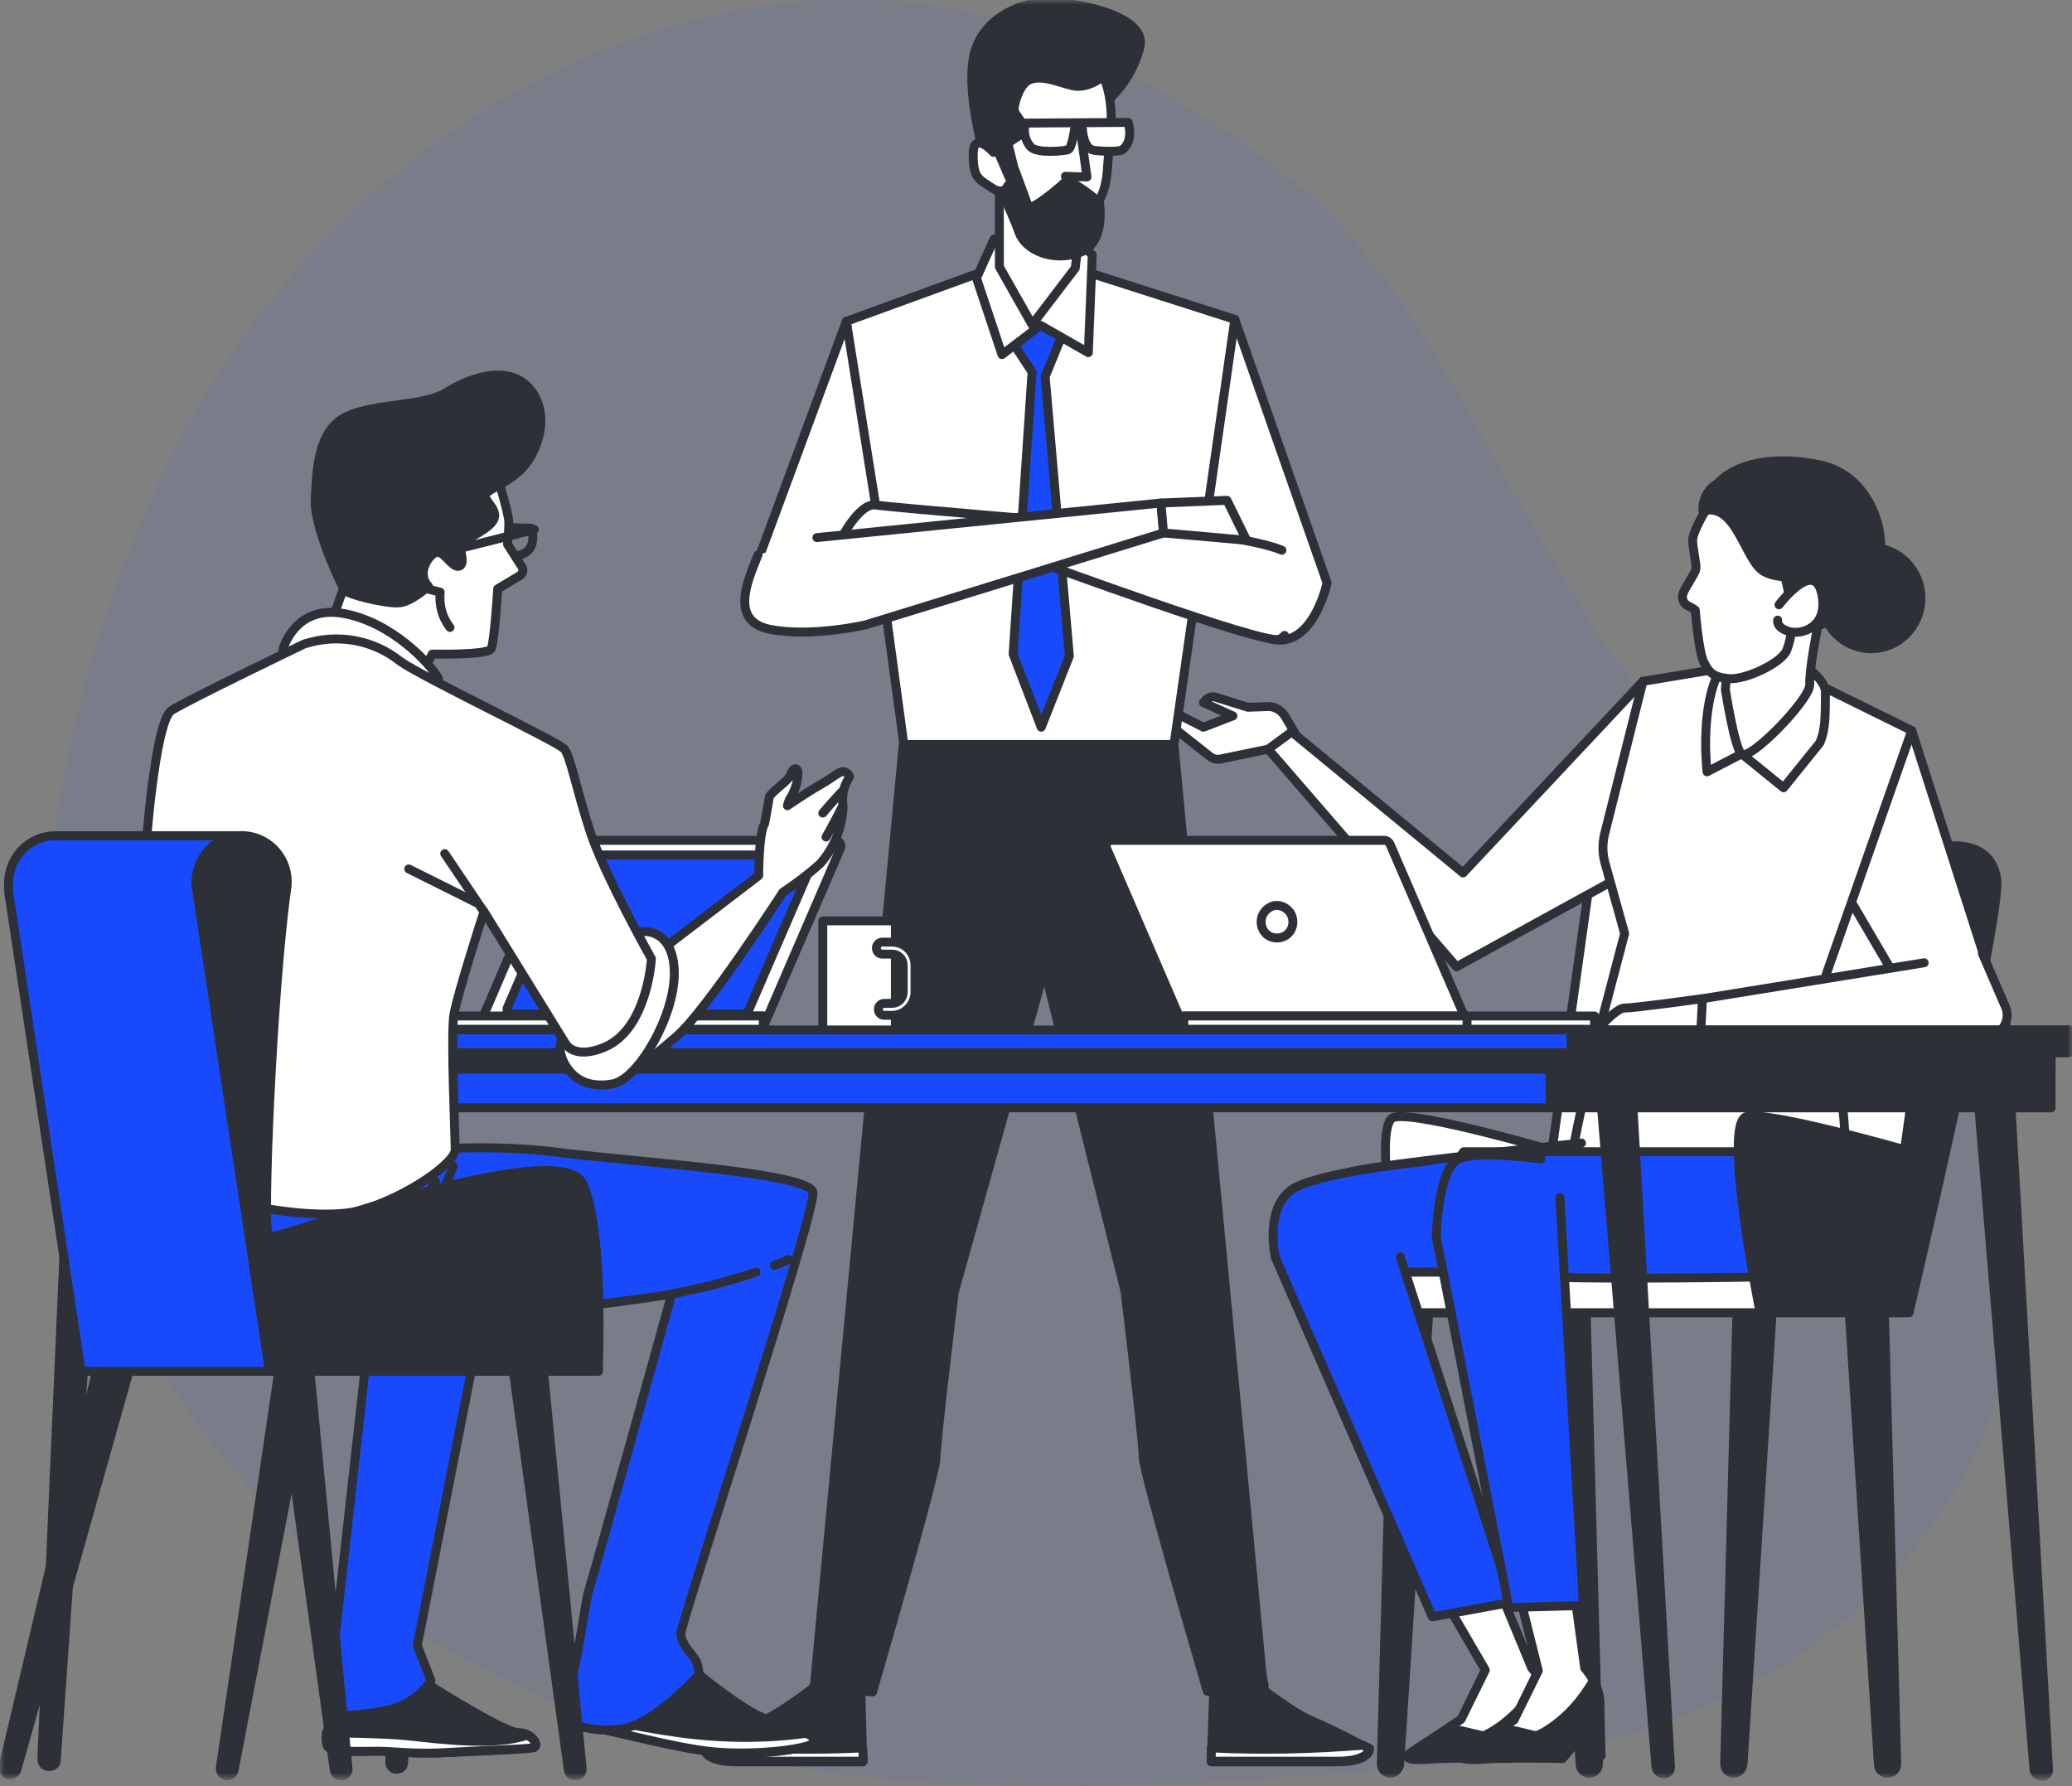 <svg width="232" height="200" viewBox="0 0 232 200" fill="none" xmlns="http://www.w3.org/2000/svg">
<rect x="0" y="0" width="232" height="200" fill="#808080" stroke="none"/>
<g id="Group 1000004477">
<g id="Group" opacity="0.1">
<path id="Vector" opacity="0.08" d="M6.327 124.754C6.327 124.754 13.411 163.378 49.34 184.309C85.264 205.239 129.923 200.246 166.224 197.163C202.524 194.08 227.017 169.243 226.489 137.497C225.961 105.752 197.133 100.857 176.901 67.741C156.669 34.632 156.244 22.785 121.443 5.871C86.642 -11.037 39.355 9.943 19.129 51.239C-1.097 92.535 6.327 124.754 6.327 124.754Z" fill="#184AFB"/>
<path id="Vector_2" opacity="0.7" d="M6.327 124.754C6.327 124.754 13.411 163.378 49.34 184.309C85.264 205.239 129.923 200.246 166.224 197.163C202.524 194.08 227.017 169.243 226.489 137.497C225.961 105.752 197.133 100.857 176.901 67.741C156.669 34.632 156.244 22.785 121.443 5.871C86.642 -11.037 39.355 9.943 19.129 51.239C-1.097 92.535 6.327 124.754 6.327 124.754Z" fill="#184AFB"/>
</g>
<g id="Clip path group">
<mask id="mask0_96_1579" style="mask-type:luminance" maskUnits="userSpaceOnUse" x="0" y="0" width="232" height="200">
<g id="clip0">
<path id="Vector_3" d="M232 0H0V199.217H232V0Z" fill="white"/>
</g>
</mask>
<g mask="url(#mask0_96_1579)">
<g id="Group_2">
<path id="Vector_4" d="M198.459 146.395L195.164 197.578C195.091 198.099 194.651 198.546 194.139 198.546C193.552 198.546 193.113 198.099 193.113 197.503C193.113 197.503 193.113 197.503 193.113 197.429L194.504 146.32H198.459V146.395Z" fill="#2E3038" stroke="#2E3038" stroke-linecap="round" stroke-linejoin="round"/>
<path id="Vector_5" d="M207.027 146.396L210.322 197.578C210.322 198.1 210.762 198.546 211.348 198.546C211.934 198.546 212.373 198.1 212.373 197.503L210.982 146.47L207.027 146.396Z" fill="#2E3038" stroke="#2E3038" stroke-linecap="round" stroke-linejoin="round"/>
<path id="Vector_6" d="M173.633 146.396L176.928 197.578C176.928 198.1 177.368 198.546 177.953 198.546C178.539 198.546 178.978 198.1 178.978 197.503L177.587 146.47L173.633 146.396Z" fill="#2E3038" stroke="#2E3038" stroke-linecap="round" stroke-linejoin="round"/>
<path id="Vector_7" d="M160.012 146.396L156.717 197.578C156.643 198.1 156.204 198.546 155.691 198.546C155.105 198.546 154.666 198.1 154.666 197.503L156.057 146.47L160.012 146.396Z" fill="#2E3038" stroke="#2E3038" stroke-linecap="round" stroke-linejoin="round"/>
<path id="Vector_8" d="M218.012 94.766C218.012 94.766 184.764 93.499 181.981 93.499C179.198 93.499 178.539 94.766 178.539 94.766L173.779 128.812C173.779 128.812 159.059 124.492 156.13 125.088C153.201 125.684 157.594 146.991 157.594 146.991H174.292L174.585 145.725H212.3L222.332 97.224C221.673 94.989 218.012 94.766 218.012 94.766Z" fill="white" stroke="#2E3038" stroke-linecap="round" stroke-linejoin="round"/>
<path id="Vector_9" d="M205.416 116.073C205.416 116.073 208.785 138.424 204.903 141.031C204.318 141.404 201.022 143.341 198.019 143.043C195.603 142.819 178.32 143.043 178.32 143.043C178.32 143.043 175.903 138.424 175.464 134.997C175.024 131.57 178.759 116.893 178.759 116.893L205.416 116.073Z" fill="white" stroke="#2E3038" stroke-linecap="round" stroke-linejoin="round"/>
<path id="Vector_10" d="M177.074 127.993C177.074 127.993 152.028 130.602 150.856 131.346C149.684 132.091 144.265 136.859 145.217 139.988C146.169 143.118 143.826 143.341 145.949 143.862C148.074 144.384 178.538 144.309 178.538 144.309" fill="#184AFB"/>
<path id="Vector_11" d="M177.074 127.993C177.074 127.993 152.028 130.602 150.856 131.346C149.684 132.091 144.265 136.859 145.217 139.988C146.169 143.118 143.826 143.341 145.949 143.862C148.074 144.384 178.538 144.309 178.538 144.309" stroke="#2E3038" stroke-linecap="round" stroke-linejoin="round"/>
<path id="Vector_12" d="M213.763 142.447H154.299V146.991H213.763V142.447Z" fill="white" stroke="#2E3038" stroke-linecap="round" stroke-linejoin="round"/>
<path id="Vector_13" d="M199.705 128.962H163.894C163.894 128.962 161.991 131.122 161.77 135.667C161.551 140.211 161.991 141.181 165.285 142.372C168.581 143.564 197.947 142.969 197.947 142.969" fill="#184AFB"/>
<path id="Vector_14" d="M199.705 128.962H163.894C163.894 128.962 161.991 131.122 161.77 135.667C161.551 140.211 161.991 141.181 165.285 142.372C168.581 143.564 197.947 142.969 197.947 142.969" stroke="#2E3038" stroke-linecap="round" stroke-linejoin="round"/>
<path id="Vector_15" d="M171.509 186.775L167.774 177.76L161.622 178.953L166.309 186.998L163.6 192.512L157.741 196.386C157.741 196.386 157.082 197.056 160.012 196.833C162.941 196.609 169.019 196.833 169.019 196.833L172.827 192.288C172.827 192.288 174.218 189.979 171.509 186.775Z" fill="white" stroke="#2E3038" stroke-linecap="round" stroke-linejoin="round"/>
<path id="Vector_16" d="M173.195 190.724L173.341 196.61H172.39L171.145 193.704L173.195 190.724Z" fill="#2E3038" stroke="#2E3038" stroke-linecap="round" stroke-linejoin="round"/>
<path id="Vector_17" d="M169.02 196.907L172.828 192.363C172.828 192.363 173.854 190.65 172.462 188.191C169.752 192.958 166.091 194.374 166.091 194.374L162.282 193.48L157.669 196.535C157.669 196.535 157.01 197.205 159.939 196.982C162.868 196.758 169.02 196.907 169.02 196.907Z" fill="#2E3038" stroke="#2E3038" stroke-linecap="round" stroke-linejoin="round"/>
<path id="Vector_18" d="M156.79 140.734L169.313 179.399L160.378 181.039L142.803 140.808C142.803 140.808 141.411 134.774 145.146 132.91C148.881 131.048 160.012 130.005 160.012 130.005" fill="#184AFB"/>
<path id="Vector_19" d="M156.79 140.734L169.313 179.399L160.378 181.039L142.803 140.808C142.803 140.808 141.411 134.774 145.146 132.91C148.881 131.048 160.012 130.005 160.012 130.005" stroke="#2E3038" stroke-linecap="round" stroke-linejoin="round"/>
<path id="Vector_20" d="M197.066 146.917C197.066 146.917 192.745 125.535 195.601 125.014C198.457 124.492 213.25 128.739 213.25 128.739L218.01 94.766C218.01 94.766 222.99 93.947 223.576 98.491C224.089 103.036 213.763 146.917 213.763 146.917H197.066Z" fill="#2E3038" stroke="#2E3038" stroke-linecap="round" stroke-linejoin="round"/>
<path id="Vector_21" d="M146.099 83.963L143.901 80.238C143.462 79.493 142.657 79.046 141.851 79.12L139.727 79.195L136.139 78.077C135.7 77.928 135.187 78.077 134.894 78.524L134.747 78.673L138.043 80.163L134.747 81.43L131.233 79.642C130.939 79.493 130.573 79.567 130.427 79.865C130.207 80.163 130.28 80.61 130.573 80.834L135.479 84.708C135.772 84.931 136.212 85.081 136.578 85.006L141.997 83.888L143.535 85.602L146.099 83.963Z" fill="white" stroke="#2E3038" stroke-linecap="round" stroke-linejoin="round"/>
<path id="Vector_22" d="M183.959 76.289L163.819 97.746L144.633 81.951L141.996 83.888L163.087 108.251L181.396 98.193L183.959 76.289Z" fill="white" stroke="#2E3038" stroke-linecap="round" stroke-linejoin="round"/>
<path id="Vector_23" d="M214.058 81.802L224.603 114.732L215.523 115.03L206.441 99.534C206.441 99.534 211.568 83.963 214.058 81.802Z" fill="white" stroke="#2E3038" stroke-linecap="round" stroke-linejoin="round"/>
<path id="Vector_24" d="M202.56 76.14L214.056 81.802L204.463 109.145L205.562 116.744L178.686 116.818L181.908 104.525L179.711 96.629C179.418 95.585 179.418 94.542 179.637 93.499L183.959 76.289L195.236 74.427L202.56 76.14Z" fill="white" stroke="#2E3038" stroke-linecap="round" stroke-linejoin="round"/>
<path id="Vector_25" d="M202.049 74.501C202.049 74.501 204.319 76.066 204.392 77.407C204.392 78.227 204.392 79.642 204.319 80.76C204.245 81.579 204.099 82.473 203.733 83.218L199.706 88.21L195.018 84.41L191.137 86.422C191.137 86.422 190.405 80.313 192.089 76.066C193.773 71.82 201.17 73.458 202.049 74.501Z" fill="white" stroke="#2E3038" stroke-linecap="round" stroke-linejoin="round"/>
<path id="Vector_26" d="M205.269 62.73C205.269 62.73 204.317 66.083 203.878 68.318C203.437 70.553 202.559 75.023 202.633 76.662C202.705 78.301 195.748 85.453 194.943 84.41C194.137 83.367 193.186 77.183 193.186 77.183L194.064 67.2C193.99 67.2 203.072 56.993 205.269 62.73Z" fill="white" stroke="#2E3038" stroke-linecap="round" stroke-linejoin="round"/>
<path id="Vector_27" d="M190.769 57.515C190.769 57.515 189.524 59.601 189.524 60.495C189.524 61.389 189.964 63.177 189.891 63.699C189.817 64.22 188.572 65.934 188.426 66.53C188.279 67.051 188.5 67.573 188.939 67.796C189.232 67.945 189.524 68.094 189.817 68.318C189.817 68.318 190.184 72.937 190.769 74.129C191.355 75.321 191.868 75.843 193.626 75.992C195.383 76.141 199.484 74.278 200.07 72.788C200.656 71.298 200.729 69.51 200.802 67.424C200.876 65.338 199.411 62.209 198.313 59.303C197.214 56.398 192.674 54.61 190.769 57.515Z" fill="white" stroke="#2E3038" stroke-linecap="round" stroke-linejoin="round"/>
<path id="Vector_28" d="M209.517 72.639C212.591 72.639 215.082 70.104 215.082 66.977C215.082 63.85 212.591 61.315 209.517 61.315C206.443 61.315 203.951 63.85 203.951 66.977C203.951 70.104 206.443 72.639 209.517 72.639Z" fill="#2E3038" stroke="#2E3038" stroke-linecap="round" stroke-linejoin="round"/>
<path id="Vector_29" d="M190.695 57.217C190.695 57.217 192.966 55.28 196.993 59.154C201.021 63.028 199.483 68.765 202.192 69.957C204.902 71.149 209.882 65.263 210.468 62.283C211.054 59.303 209.296 53.268 203.877 52.076C198.457 50.884 191.94 51.704 190.695 57.217Z" fill="#2E3038" stroke="#2E3038" stroke-linecap="round" stroke-linejoin="round"/>
<path id="Vector_30" d="M190.696 57.217C190.549 55.504 191.72 54.014 193.332 53.864C193.552 53.864 193.845 53.864 194.064 53.864C197.726 54.088 198.092 59.974 199.996 62.283C201.9 64.593 202.925 64.22 202.925 64.22C202.925 64.22 199.63 65.189 197.506 63.997C195.383 62.805 194.43 56.174 190.696 57.217Z" fill="#2E3038" stroke="#2E3038" stroke-linecap="round" stroke-linejoin="round"/>
<path id="Vector_31" d="M199.191 67.722C199.191 67.722 203.073 62.581 203.951 66.381C204.831 70.18 201.754 71.149 200.29 70.702C198.825 70.255 199.045 69.435 199.045 69.435" fill="white"/>
<path id="Vector_32" d="M199.191 67.722C199.191 67.722 203.073 62.581 203.951 66.381C204.831 70.18 201.754 71.149 200.29 70.702C198.825 70.255 199.045 69.435 199.045 69.435" stroke="#2E3038" stroke-linecap="round" stroke-linejoin="round"/>
<path id="Vector_33" d="M190.55 111.827C190.55 111.827 183.153 112.869 181.908 112.869C180.663 112.869 177.588 116.818 177.588 116.818H191.136L190.55 111.827Z" fill="white" stroke="#2E3038" stroke-linecap="round" stroke-linejoin="round"/>
<path id="Vector_34" d="M221.965 106.761L224.602 112.869C225.041 114.136 224.382 115.477 223.137 115.924C222.917 115.999 222.697 116.073 222.405 116.073L190.402 116.222L190.622 111.827L215.448 107.803" fill="white"/>
<path id="Vector_35" d="M221.965 106.761L224.602 112.869C225.041 114.136 224.382 115.477 223.137 115.924C222.917 115.999 222.697 116.073 222.405 116.073L190.402 116.222L190.622 111.827L215.448 107.803" stroke="#2E3038" stroke-linecap="round" stroke-linejoin="round"/>
<path id="Vector_36" d="M179.124 190.724L179.271 196.61H178.319L177.146 193.704L179.124 190.724Z" fill="#2E3038" stroke="#2E3038" stroke-linecap="round" stroke-linejoin="round"/>
<path id="Vector_37" d="M177.44 186.775L176.269 178.208L170.117 178.58L172.241 187.073L169.531 192.586L163.673 196.46C163.673 196.46 163.013 197.13 165.942 196.907C168.872 196.684 174.95 196.907 174.95 196.907L178.759 192.363C178.831 192.363 180.15 189.979 177.44 186.775Z" fill="white" stroke="#2E3038" stroke-linecap="round" stroke-linejoin="round"/>
<path id="Vector_38" d="M174.95 196.907L178.759 192.363C178.759 192.363 179.784 190.65 178.392 188.191C175.683 192.958 172.021 194.374 172.021 194.374L168.286 193.48L163.673 196.535C163.673 196.535 163.013 197.205 165.942 196.982C168.872 196.758 174.95 196.907 174.95 196.907Z" fill="#2E3038" stroke="#2E3038" stroke-linecap="round" stroke-linejoin="round"/>
<path id="Vector_39" d="M174.658 134.103L177.294 179.773L168.946 179.996L160.816 138.498C160.816 138.498 160.963 130.602 163.453 129.708C165.943 128.814 172.534 129.782 172.534 129.782" fill="#184AFB"/>
<path id="Vector_40" d="M174.658 134.103L177.294 179.773L168.946 179.996L160.816 138.498C160.816 138.498 160.963 130.602 163.453 129.708C165.943 128.814 172.534 129.782 172.534 129.782" stroke="#2E3038" stroke-linecap="round" stroke-linejoin="round"/>
<path id="Vector_41" d="M138.262 35.761L148.588 65.263C148.588 65.263 147.196 71.894 143.096 71.67C138.994 71.447 137.896 65.561 136.797 64.742C135.699 63.922 134.088 57.515 134.088 57.515L138.262 35.761Z" fill="white" stroke="#2E3038" stroke-linecap="round" stroke-linejoin="round"/>
<path id="Vector_42" d="M111.532 29.875L94.762 35.984L101.206 83.367H131.451L138.261 35.761L120.1 29.95L111.532 29.875Z" fill="white" stroke="#2E3038" stroke-linecap="round" stroke-linejoin="round"/>
<path id="Vector_43" d="M113.145 37.996L115.561 41.646L113.438 73.235L116.586 81.43L119.735 73.458L117.026 42.168L119.222 36.804L116.147 32.706L113.145 37.996Z" fill="#184AFB" stroke="#2E3038" stroke-linecap="round" stroke-linejoin="round"/>
<path id="Vector_44" d="M116.513 36.431L112.192 39.709L109.336 31.141L111.313 26.746L120.174 26.522L122.298 28.534L121.858 39.486L116.513 36.431Z" fill="white" stroke="#2E3038" stroke-linecap="round" stroke-linejoin="round"/>
<path id="Vector_45" d="M121.052 24.511L120.393 30.024L115.56 36.357L111.898 29.875V19.594C111.898 19.594 118.269 21.233 121.052 24.511Z" fill="white" stroke="#2E3038" stroke-linecap="round" stroke-linejoin="round"/>
<path id="Vector_46" d="M109.408 13.037C109.408 7.971 112.996 3.948 117.463 3.948C121.93 3.948 124.42 8.269 124.42 13.261C124.42 14.9 124.055 17.657 123.981 19.147C123.762 21.68 123.029 22.723 121.491 25.032C116.657 32.482 112.703 21.531 110.653 17.88C109.847 16.39 109.408 14.751 109.408 13.037Z" fill="white" stroke="#2E3038" stroke-linecap="round" stroke-linejoin="round"/>
<path id="Vector_47" d="M120.977 14.602L121.709 19.817L119.293 19.743" fill="white"/>
<path id="Vector_48" d="M120.977 14.602L121.709 19.817L119.293 19.743" stroke="#2E3038" stroke-linecap="round" stroke-linejoin="round"/>
<path id="Vector_49" d="M126.326 13.708L114.829 13.783C114.535 14.677 114.755 15.72 115.415 16.465C116.147 17.209 119.15 16.912 119.589 16.763C120.028 16.613 120.321 14.453 120.321 14.453H121.2C121.2 14.453 121.273 16.688 122.518 16.837C123.763 16.986 125.374 16.986 125.667 16.763C126.985 15.794 126.326 13.708 126.326 13.708Z" fill="white" stroke="#2E3038" stroke-linecap="round" stroke-linejoin="round"/>
<path id="Vector_50" d="M110.872 18.7C110.872 18.7 113.435 24.064 114.094 26.001C114.753 27.938 117.756 29.354 120.831 28.31C123.907 27.267 123.101 22.648 123.101 22.648C123.101 22.648 119.806 19.817 119.22 20.413C118.634 21.009 115.339 23.766 115.119 23.095C114.899 22.425 113.508 18.7 113.508 18.7L112.849 16.018L114.24 15.124C114.68 14.751 114.753 14.155 114.386 13.708L113.728 12.74C113.582 12.516 113.508 12.218 113.582 11.92C113.728 11.101 114.24 9.387 115.266 8.94C116.73 8.344 118.488 9.238 120.172 9.611C121.856 9.983 123.614 8.493 123.614 8.493L124.346 10.952C125.958 9.387 127.129 7.376 127.642 5.215C128.448 1.639 120.099 0.223 117.389 0.223C114.68 0.223 110.432 1.713 109.187 5.662C107.942 9.611 110.139 18.029 110.872 18.7Z" fill="#2E3038" stroke="#2E3038" stroke-linecap="round" stroke-linejoin="round"/>
<path id="Vector_51" d="M111.239 17.061C111.239 17.061 108.969 14.528 108.969 17.284C108.969 20.041 109.628 20.041 111.019 21.009C112.411 21.978 112.85 20.786 112.85 20.786" fill="white"/>
<path id="Vector_52" d="M111.239 17.061C111.239 17.061 108.969 14.528 108.969 17.284C108.969 20.041 109.628 20.041 111.019 21.009C112.411 21.978 112.85 20.786 112.85 20.786" stroke="#2E3038" stroke-linecap="round" stroke-linejoin="round"/>
<path id="Vector_53" d="M141.484 188.786H141.558L141.338 187.743L131.452 83.441H101.134L91.174 188.861H91.247L97.692 189.457C97.692 189.457 104.795 165.095 104.795 163.307C104.795 161.519 106.846 144.681 106.846 144.681L116.952 108.548L125.959 144.532C125.959 144.532 128.009 161.37 128.009 163.158C128.009 164.946 135.187 189.382 135.187 189.382L141.265 188.861L141.484 188.786Z" fill="#2E3038" stroke="#2E3038" stroke-linecap="round" stroke-linejoin="round"/>
<path id="Vector_54" d="M91.321 188.786C91.321 188.786 87.439 191.841 85.242 192.735C83.045 193.629 78.871 195.864 78.871 195.864C78.871 195.864 78.871 197.28 82.46 197.28H96.593L96.373 188.786H91.321Z" fill="#2E3038" stroke="#2E3038" stroke-linecap="round" stroke-linejoin="round"/>
<path id="Vector_55" d="M96.593 195.716C90.954 196.013 85.242 195.864 79.603 195.417L78.871 195.79C78.871 195.79 78.871 197.206 82.46 197.206H96.666L96.593 195.716Z" fill="white" stroke="#2E3038" stroke-linecap="round" stroke-linejoin="round"/>
<path id="Vector_56" d="M140.898 188.786C140.898 188.786 144.779 191.841 146.976 192.735C149.173 193.629 153.348 195.864 153.348 195.864C153.348 195.864 153.348 197.28 149.759 197.28H135.625L135.918 188.786H140.898Z" fill="#2E3038" stroke="#2E3038" stroke-linecap="round" stroke-linejoin="round"/>
<path id="Vector_57" d="M135.625 195.716C141.264 196.013 146.976 195.864 152.615 195.417L153.348 195.79C153.348 195.79 153.348 197.206 149.759 197.206H135.625V195.716Z" fill="white" stroke="#2E3038" stroke-linecap="round" stroke-linejoin="round"/>
<path id="Vector_58" d="M94.763 35.984L83.559 66.306H94.251L98.279 58.037L94.763 35.984Z" fill="white" stroke="#2E3038" stroke-linecap="round" stroke-linejoin="round"/>
<path id="Vector_59" d="M143.535 61.613C139.068 59.75 124.715 58.782 123.982 58.782C123.25 58.782 99.962 56.845 98.058 56.547C96.154 56.249 93.957 60.719 93.957 60.719L104.063 60.421L116.366 62.954C116.366 62.954 141.265 72.118 143.17 71.596C143.389 71.522 143.682 71.373 143.828 71.149" fill="white"/>
<path id="Vector_60" d="M143.535 61.613C139.068 59.75 124.715 58.782 123.982 58.782C123.25 58.782 99.962 56.845 98.058 56.547C96.154 56.249 93.957 60.719 93.957 60.719L104.063 60.421L116.366 62.954C116.366 62.954 141.265 72.118 143.17 71.596C143.389 71.522 143.682 71.373 143.828 71.149" stroke="#2E3038" stroke-linecap="round" stroke-linejoin="round"/>
<path id="Vector_61" d="M91.466 60.197L129.986 56.323L130.278 59.676L96.958 69.957C96.958 69.957 90.953 71.372 86.266 70.478C81.579 69.584 83.776 64.891 84.875 62.134" fill="white"/>
<path id="Vector_62" d="M91.466 60.197L129.986 56.323L130.278 59.676L96.958 69.957C96.958 69.957 90.953 71.372 86.266 70.478C81.579 69.584 83.776 64.891 84.875 62.134" stroke="#2E3038" stroke-linecap="round" stroke-linejoin="round"/>
<path id="Vector_63" d="M129.988 56.323L137.385 56.025L139.581 60.495L130.281 59.675L129.988 56.323Z" fill="white" stroke="#2E3038" stroke-linecap="round" stroke-linejoin="round"/>
<path id="Vector_64" d="M179.125 121.661L185.422 197.876C185.496 198.323 185.935 198.621 186.374 198.621C186.374 198.621 186.374 198.621 186.448 198.621C186.814 198.546 187.107 198.174 187.034 197.727L182.713 121.735L179.125 121.661Z" fill="#2E3038" stroke="#2E3038" stroke-linecap="round" stroke-linejoin="round"/>
<path id="Vector_65" d="M221.381 121.661L227.752 198.174C227.825 198.621 228.264 198.919 228.704 198.919H228.777C229.144 198.845 229.436 198.472 229.363 198.025L225.042 121.735L221.381 121.661Z" fill="#2E3038" stroke="#2E3038" stroke-linecap="round" stroke-linejoin="round"/>
<path id="Vector_66" d="M46.941 121.661L43.646 197.206C43.573 197.578 43.866 198.025 44.232 198.1C44.671 198.174 45.111 197.95 45.184 197.504C45.184 197.504 45.184 197.429 45.184 197.355L50.53 121.661H46.941Z" fill="#2E3038" stroke="#2E3038" stroke-linecap="round" stroke-linejoin="round"/>
<path id="Vector_67" d="M7.983 121.661L4.688 196.907C4.688 197.355 4.907 197.727 5.347 197.801C5.786 197.876 6.225 197.652 6.299 197.206V197.131L11.571 121.661H7.983Z" fill="#2E3038" stroke="#2E3038" stroke-linecap="round" stroke-linejoin="round"/>
<path id="Vector_68" d="M229.654 117.489H5.637V124.045H229.654V117.489Z" fill="#184AFB" stroke="#2E3038" stroke-linecap="round" stroke-linejoin="round"/>
<path id="Vector_69" d="M229.654 117.489H5.637V119.723H229.654V117.489Z" fill="#2E3038" stroke="#2E3038" stroke-linecap="round" stroke-linejoin="round"/>
<path id="Vector_70" d="M229.583 117.489H173.561V124.045H229.583V117.489Z" fill="#2E3038" stroke="#2E3038" stroke-linecap="round" stroke-linejoin="round"/>
<path id="Vector_71" d="M231.633 115.328H3.66V117.861H231.633V115.328Z" fill="#184AFB" stroke="#2E3038" stroke-linecap="round" stroke-linejoin="round"/>
<path id="Vector_72" d="M231.634 115.328H175.904V117.861H231.634V115.328Z" fill="#2E3038" stroke="#2E3038" stroke-linecap="round" stroke-linejoin="round"/>
<path id="Vector_73" d="M54.411 115.03H85.022C85.242 115.03 85.461 114.881 85.608 114.657L94.103 94.989C94.249 94.691 94.103 94.319 93.81 94.17C93.737 94.17 93.663 94.095 93.59 94.095H62.906C62.686 94.095 62.466 94.244 62.393 94.468L53.971 114.136C53.825 114.434 53.971 114.807 54.264 114.956C54.264 115.03 54.338 115.03 54.411 115.03Z" fill="white" stroke="#2E3038" stroke-linecap="round" stroke-linejoin="round"/>
<path id="Vector_74" d="M57.266 113.54H83.337C83.557 113.54 83.703 113.391 83.776 113.242L91.026 96.48C91.173 96.255 91.026 95.883 90.807 95.809C90.734 95.734 90.66 95.734 90.587 95.734H64.516C64.297 95.734 64.15 95.883 64.077 96.032L56.827 112.795C56.681 113.019 56.827 113.391 57.12 113.466C57.193 113.54 57.193 113.54 57.266 113.54Z" fill="#184AFB" stroke="#2E3038" stroke-linecap="round" stroke-linejoin="round"/>
<path id="Vector_75" d="M85.46 113.763H39.471V115.253H85.46V113.763Z" fill="white" stroke="#2E3038" stroke-linecap="round" stroke-linejoin="round"/>
<path id="Vector_76" d="M85.462 113.763H63.199V115.253H85.462V113.763Z" fill="white" stroke="#2E3038" stroke-linecap="round" stroke-linejoin="round"/>
<path id="Vector_77" d="M100.254 103.11H92.125V115.328H100.254V103.11Z" fill="white" stroke="#2E3038" stroke-linecap="round" stroke-linejoin="round"/>
<path id="Vector_78" d="M99.888 113.689H99.01C98.644 113.689 98.35 113.391 98.35 113.018C98.35 112.646 98.644 112.348 99.01 112.348H99.888C100.621 112.348 101.133 111.752 101.133 111.081V108.102C101.133 107.357 100.547 106.835 99.888 106.835H98.791C98.424 106.835 98.131 106.537 98.131 106.164C98.131 105.792 98.424 105.493 98.791 105.493H99.888C101.353 105.493 102.452 106.686 102.452 108.102V111.081C102.452 112.497 101.28 113.689 99.888 113.689Z" fill="white" stroke="#2E3038" stroke-linecap="round" stroke-linejoin="round"/>
<path id="Vector_79" d="M163.525 115.03H132.915C132.695 115.03 132.476 114.881 132.402 114.657L123.907 94.989C123.761 94.691 123.907 94.319 124.2 94.17C124.274 94.17 124.347 94.095 124.42 94.095H155.031C155.251 94.095 155.47 94.244 155.616 94.468L164.112 114.136C164.259 114.434 164.112 114.807 163.819 114.956C163.746 115.03 163.599 115.03 163.525 115.03Z" fill="white" stroke="#2E3038" stroke-linecap="round" stroke-linejoin="round"/>
<path id="Vector_80" d="M178.541 113.763H132.551V115.253H178.541V113.763Z" fill="white" stroke="#2E3038" stroke-linecap="round" stroke-linejoin="round"/>
<path id="Vector_81" d="M164.261 113.763H132.551V115.253H164.261V113.763Z" fill="white" stroke="#2E3038" stroke-linecap="round" stroke-linejoin="round"/>
<path id="Vector_82" d="M144.56 102.365C144.999 103.259 144.706 104.376 143.828 104.824C142.949 105.27 141.85 104.973 141.411 104.079C140.971 103.185 141.264 102.141 142.144 101.62C142.949 101.098 144.047 101.471 144.56 102.365Z" fill="white" stroke="#2E3038" stroke-linecap="round" stroke-linejoin="round"/>
<path id="Vector_83" d="M13.987 97.448C13.987 97.448 16.257 102.291 16.477 103.557C16.697 104.824 16.989 107.431 16.037 108.623C14.866 110.039 13.767 108.922 13.767 108.922C13.767 108.922 10.765 108.176 10.765 105.568C10.765 102.961 10.545 99.459 10.545 99.459L13.987 97.448Z" fill="white" stroke="#2E3038" stroke-linecap="round" stroke-linejoin="round"/>
<path id="Vector_84" d="M11.498 105.047L15.745 106.164" stroke="#2E3038" stroke-linecap="round" stroke-linejoin="round"/>
<path id="Vector_85" d="M12.522 102.142L13.693 104.079C13.693 104.079 10.911 108.922 12.375 107.655C13.84 106.389 16.696 104.824 16.403 103.557C15.963 102.217 15.451 100.95 14.719 99.684" fill="white"/>
<path id="Vector_86" d="M12.522 102.142L13.693 104.079C13.693 104.079 10.911 108.922 12.375 107.655C13.84 106.389 16.696 104.824 16.403 103.557C15.963 102.217 15.451 100.95 14.719 99.684" stroke="#2E3038" stroke-linecap="round" stroke-linejoin="round"/>
<path id="Vector_87" d="M55.143 51.555C55.143 51.555 56.974 57.366 56.974 58.484C56.974 59.303 56.901 60.123 56.827 60.942L58.438 63.475C58.658 63.848 58.512 64.22 58.219 64.444L55.729 65.934C55.729 65.934 55.363 71.894 54.996 72.639C54.63 73.384 48.406 73.235 48.406 73.235L46.355 77.184L35.883 73.011L38.666 65.338L38.08 53.79C38.08 53.79 44.524 47.979 55.143 51.555Z" fill="white" stroke="#2E3038" stroke-linecap="round" stroke-linejoin="round"/>
<path id="Vector_88" d="M47.967 65.635C47.967 65.635 46.136 67.349 44.745 67.498C43.354 67.647 38.96 66.604 38.593 66.083C38.227 65.561 35.152 59.079 35.298 55.95C35.444 52.821 35.518 48.202 38.813 46.638C42.109 45.073 47.381 45.595 50.091 43.881C52.801 42.168 57.194 40.752 59.465 43.732C61.735 46.712 60.05 50.959 58.22 52.672C56.389 54.386 54.119 54.907 54.339 55.652C54.558 56.397 55.95 57.291 55.144 58.409C54.339 59.526 51.482 60.644 51.482 61.091C51.482 61.538 52.142 63.177 51.409 63.4C50.677 63.624 49.798 61.836 48.992 61.836C48.187 61.836 46.503 64.145 47.967 65.635Z" fill="#2E3038" stroke="#2E3038" stroke-linecap="round" stroke-linejoin="round"/>
<path id="Vector_89" d="M47.82 65.934L49.285 66.306C49.139 67.722 49.505 69.137 50.383 70.255" fill="white"/>
<path id="Vector_90" d="M47.82 65.934L49.285 66.306C49.139 67.722 49.505 69.137 50.383 70.255" stroke="#2E3038" stroke-linecap="round" stroke-linejoin="round"/>
<path id="Vector_91" d="M49.504 61.911L59.83 59.303" stroke="#2E3038" stroke-linecap="round" stroke-linejoin="round"/>
<path id="Vector_92" d="M57.193 59.08L59.537 59.154C59.537 59.154 60.342 61.836 57.926 62.209" stroke="#2E3038" stroke-linecap="round" stroke-linejoin="round"/>
<path id="Vector_93" d="M46.794 187.892C46.794 187.892 56.315 194.002 57.999 194.002C59.683 194.002 60.489 195.566 59.683 195.716C58.878 195.864 53.678 196.088 50.163 196.236C46.648 196.386 44.304 196.088 42.327 196.088C40.35 196.088 38.007 196.236 36.981 195.716C35.956 195.194 37.64 189.382 37.64 188.414C37.64 187.446 45.623 187.222 46.794 187.892Z" fill="#2E3038" stroke="#2E3038" stroke-linecap="round" stroke-linejoin="round"/>
<path id="Vector_94" d="M59.024 194.3C55.289 195.567 49.358 194.747 45.696 194.374C42.84 194.076 38.373 194.076 36.542 194.002C36.469 194.896 36.542 195.567 36.835 195.716C37.86 196.236 40.204 196.088 42.181 196.088C44.158 196.088 46.502 196.461 50.017 196.236C53.532 196.013 58.731 195.864 59.537 195.716C60.269 195.641 59.976 194.747 59.024 194.3Z" fill="white" stroke="#2E3038" stroke-linecap="round" stroke-linejoin="round"/>
<path id="Vector_95" d="M54.266 145.874L46.723 184.242L48.261 188.191C47.162 189.83 45.405 191.022 43.501 191.469C41.377 191.916 39.18 192.14 36.983 192.14C36.983 192.14 36.178 187.892 36.69 187.372C37.203 186.85 37.349 184.839 37.349 184.839L41.67 146.246L54.266 145.874Z" fill="#184AFB" stroke="#2E3038" stroke-linecap="round" stroke-linejoin="round"/>
<path id="Vector_96" d="M77.186 186.627C77.186 186.627 83.045 191.544 85.681 192.438C88.317 193.332 91.174 194.151 91.174 194.971C91.174 195.79 84.802 196.684 79.969 196.163C75.136 195.641 67.739 193.48 66.128 193.48C64.517 193.48 64.81 189.085 64.81 188.34C64.81 187.595 73.012 182.231 77.186 186.627Z" fill="#2E3038" stroke="#2E3038" stroke-linecap="round" stroke-linejoin="round"/>
<path id="Vector_97" d="M91.247 194.97C91.247 194.672 90.881 194.374 90.295 194.077C85.535 194.747 80.629 194.672 75.869 194.002C71.035 193.331 67.007 192.363 64.957 191.841C65.103 192.735 65.47 193.48 66.129 193.48C67.813 193.48 75.136 195.716 79.97 196.162C84.803 196.61 91.247 195.79 91.247 194.97Z" fill="white" stroke="#2E3038" stroke-linecap="round" stroke-linejoin="round"/>
<path id="Vector_98" d="M48.114 128.738C53.094 128.366 58.147 128.44 63.127 129.111C71.622 130.154 90.662 131.347 91.028 133.506C91.394 135.667 76.235 181.709 76.235 182.901C76.235 184.093 77.553 185.285 77.92 185.956C78.139 186.403 78.213 186.924 78.286 187.52C78.286 187.52 74.185 191.99 71.036 193.183C67.887 194.374 65.177 193.257 64.518 193.257C63.859 193.257 63.859 188.637 64.372 186.478C64.884 184.317 65.69 178.654 65.91 178.133C66.129 177.611 75.21 144.906 75.21 144.906C75.21 144.906 50.311 149.003 35.445 147.29C20.579 145.576 19.041 143.192 18.235 139.616C17.43 136.039 19.041 128.888 19.041 128.888L48.114 128.738Z" fill="#184AFB" stroke="#2E3038" stroke-linecap="round" stroke-linejoin="round"/>
<path id="Vector_99" d="M46.209 139.765C45.842 140.286 45.476 140.733 45.109 141.18" stroke="#2E3038" stroke-linecap="round" stroke-linejoin="round"/>
<path id="Vector_100" d="M50.749 130.602C49.797 133.06 48.698 135.444 47.453 137.753" stroke="#2E3038" stroke-linecap="round" stroke-linejoin="round"/>
<path id="Vector_101" d="M48.771 132.315C46.721 135.667 43.718 138.349 40.057 139.765" stroke="#2E3038" stroke-linecap="round" stroke-linejoin="round"/>
<path id="Vector_102" d="M86.707 141.701C87.293 141.478 87.805 141.255 88.318 141.031L86.707 141.701Z" fill="white"/>
<path id="Vector_103" d="M86.707 141.701C87.293 141.478 87.805 141.255 88.318 141.031" stroke="#2E3038" stroke-linecap="round" stroke-linejoin="round"/>
<path id="Vector_104" d="M75.137 144.905C78.359 144.309 81.508 143.489 84.657 142.447L75.137 144.905Z" fill="white"/>
<path id="Vector_105" d="M75.137 144.905C78.359 144.309 81.508 143.489 84.657 142.447" stroke="#2E3038" stroke-linecap="round" stroke-linejoin="round"/>
<path id="Vector_106" d="M94.47 88.433C94.836 87.018 95.422 87.092 94.909 86.645C94.25 85.975 93.737 86.794 91.907 87.837C90.076 88.88 88.172 90.221 88.172 90.221C88.245 89.849 88.391 89.476 88.611 89.178C89.05 88.359 89.343 87.465 89.343 86.571C89.343 85.826 88.758 85.975 88.538 86.72C88.318 87.465 86.194 88.731 86.121 89.328C86.048 89.924 85.609 92.233 85.609 92.233C84.949 93.276 84.949 98.045 84.949 98.045L71.401 108.4L64.518 116.595C64.518 116.595 67.52 121.512 69.204 120.842C70.889 120.171 71.694 119.5 75.722 116.073C79.091 113.168 87.659 99.907 87.659 99.907C89.124 98.938 90.515 97.895 91.833 96.703C93.371 94.99 94.25 92.754 94.396 90.445C94.323 89.7 94.323 89.029 94.47 88.433Z" fill="white" stroke="#2E3038" stroke-linecap="round" stroke-linejoin="round"/>
<path id="Vector_107" d="M31.71 72.639C31.71 72.639 33.028 67.722 38.447 68.69C43.867 69.659 48.114 74.278 49.066 75.917C50.018 77.556 31.344 75.246 31.344 75.246L31.71 72.639Z" fill="white" stroke="#2E3038" stroke-linecap="round" stroke-linejoin="round"/>
<path id="Vector_108" d="M63.272 115.627C63.272 115.627 62.027 117.041 63.272 119.202C64.151 120.693 65.689 121.884 68.618 121.363C71.401 120.841 75.502 113.913 75.502 108.996C75.502 104.079 71.987 103.781 70.669 104.749C69.35 105.718 63.272 115.627 63.272 115.627Z" fill="white" stroke="#2E3038" stroke-linecap="round" stroke-linejoin="round"/>
<path id="Vector_109" d="M34.052 72.117C34.052 72.117 21.017 78.375 19.186 79.567C17.355 80.759 16.184 95.511 16.184 98.119C16.184 100.726 18.015 125.684 18.527 129.931C19.04 134.177 35.078 137.082 40.424 135.518C45.77 133.954 50.969 130.154 50.969 128.738C50.969 127.323 50.456 115.85 50.822 113.614C51.189 111.38 54.191 102.066 54.191 102.066L63.345 116.892C63.345 116.892 64.297 118.68 67.666 117.265C72.499 115.253 72.939 107.357 72.939 107.357C72.939 107.357 67.593 97.82 66.055 93.052C64.517 88.284 63.858 84.708 63.199 83.888C62.54 83.069 47.454 75.917 44.818 74.054C41.742 71.596 37.714 70.925 34.052 72.117Z" fill="white" stroke="#2E3038" stroke-linecap="round" stroke-linejoin="round"/>
<path id="Vector_110" d="M54.117 101.992L49.797 95.585" stroke="#2E3038" stroke-linecap="round" stroke-linejoin="round"/>
<path id="Vector_111" d="M53.386 101.098L45.77 97.299" stroke="#2E3038" stroke-linecap="round" stroke-linejoin="round"/>
<path id="Vector_112" d="M30.758 149.897L37.422 198.174C37.495 198.621 37.861 198.918 38.301 198.844H38.374C38.74 198.769 39.033 198.397 38.96 197.95L34.273 149.078L30.758 149.897Z" fill="#2E3038" stroke="#2E3038" stroke-linecap="round" stroke-linejoin="round"/>
<path id="Vector_113" d="M11.57 150.27L0.365 197.727C0.292 198.174 0.512 198.622 0.951 198.696H1.025C1.391 198.77 1.83 198.472 1.903 198.1L14.866 152.058L11.57 150.27Z" fill="#2E3038" stroke="#2E3038" stroke-linecap="round" stroke-linejoin="round"/>
<path id="Vector_114" d="M31.783 149.673L24.679 197.876C24.606 198.323 24.899 198.77 25.338 198.844H25.412C25.778 198.844 26.144 198.621 26.217 198.174L35.225 151.163L31.783 149.673Z" fill="#2E3038" stroke="#2E3038" stroke-linecap="round" stroke-linejoin="round"/>
<path id="Vector_115" d="M56.973 149.897L63.637 198.174C63.71 198.621 64.076 198.918 64.516 198.844H64.589C64.955 198.769 65.248 198.397 65.175 197.95L60.415 149.078L56.973 149.897Z" fill="#2E3038" stroke="#2E3038" stroke-linecap="round" stroke-linejoin="round"/>
<path id="Vector_116" d="M0.953 99.758L9.082 153.547H66.862C66.862 153.547 67.741 138.052 65.178 132.612C62.615 127.174 31.198 138.871 30.026 138.572C29.221 138.349 30.466 110.635 32.004 99.758C32.443 96.852 30.392 94.095 27.536 93.648C27.317 93.648 27.024 93.574 26.804 93.574H6.226C3.297 93.574 0.953 95.958 0.953 98.938C0.953 99.236 0.953 99.459 0.953 99.758Z" fill="#184AFB" stroke="#2E3038" stroke-linecap="round" stroke-linejoin="round"/>
<path id="Vector_117" d="M65.251 132.538C62.687 127.025 31.271 138.796 30.099 138.498C29.293 138.275 30.538 110.561 32.076 99.683C32.589 96.852 30.758 94.17 27.975 93.648C25.192 93.127 22.556 94.989 22.043 97.82C21.897 98.491 21.897 99.087 22.043 99.758L30.172 153.547H67.008C66.935 153.547 67.74 138.052 65.251 132.538Z" fill="#2E3038" stroke="#2E3038" stroke-linecap="round" stroke-linejoin="round"/>
<path id="Vector_118" d="M94.469 88.433C94.469 88.433 93.516 89.402 92.125 91.041L94.469 88.433Z" fill="white"/>
<path id="Vector_119" d="M94.469 88.433C94.469 88.433 93.516 89.402 92.125 91.041" stroke="#2E3038" stroke-linecap="round" stroke-linejoin="round"/>
<path id="Vector_120" d="M94.323 90.296C94.323 90.296 93.151 92.606 92.492 93.723L94.323 90.296Z" fill="white"/>
<path id="Vector_121" d="M94.323 90.296C94.323 90.296 93.151 92.606 92.492 93.723" stroke="#2E3038" stroke-linecap="round" stroke-linejoin="round"/>
</g>
</g>
</g>
</g>
</svg>
